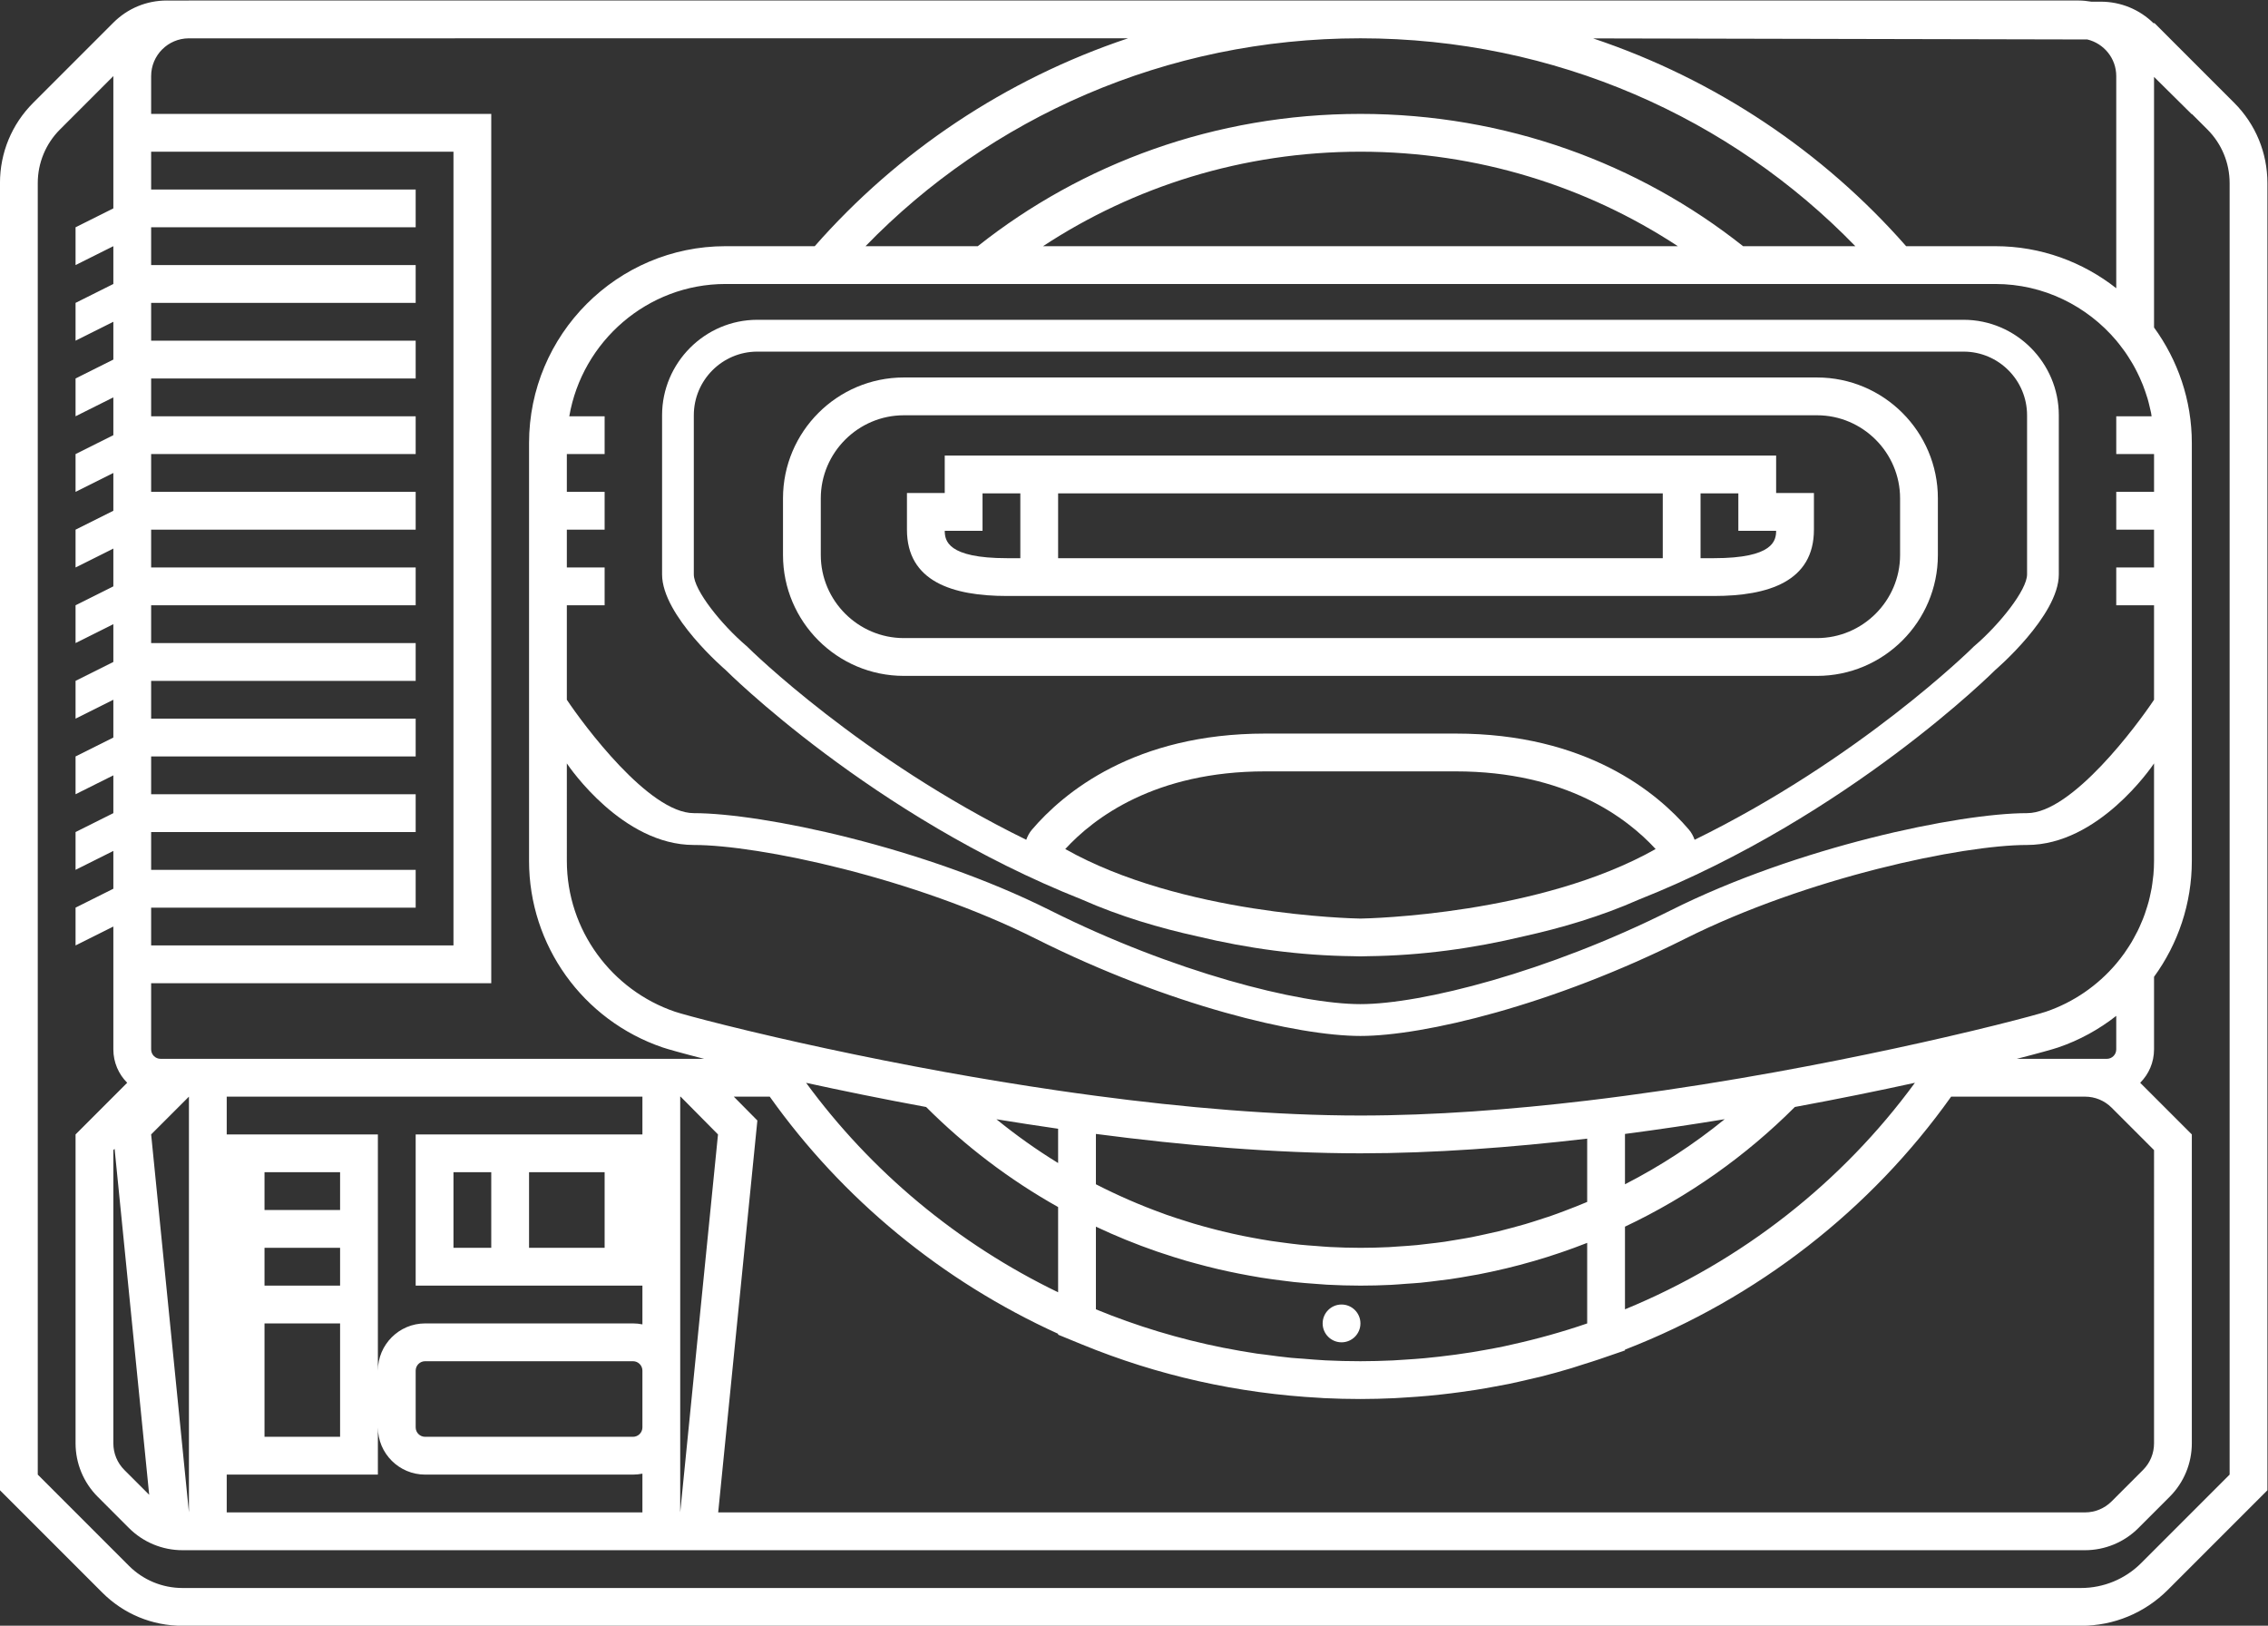 <?xml version="1.0" encoding="UTF-8" standalone="no"?>
<svg
   xmlns:dc="http://purl.org/dc/elements/1.1/"
   xmlns:cc="http://creativecommons.org/ns#"
   xmlns:rdf="http://www.w3.org/1999/02/22-rdf-syntax-ns#"
   xmlns:svg="http://www.w3.org/2000/svg"
   xmlns="http://www.w3.org/2000/svg"
   viewBox="0 0 320 229.333"
   height="229.333"
   width="320"
   xml:space="preserve"
   id="svg2"
   version="1.1"><rect x="0" y="0" width="320" height="229.333" fill="#333333" stroke="none"/><defs
     id="defs6"><clipPath
       id="clipPath18"
       clipPathUnits="userSpaceOnUse"><path
         id="path16"
         d="M 0,256 H 256 V 0 H 0 Z" /></clipPath></defs><g
     transform="matrix(1.333,0,0,-1.333,-10.667,282.667)"
     id="g10"><g
       id="g12"><g
         clip-path="url(#clipPath18)"
         id="g14"><g
           transform="translate(150,74)"
           id="g20"><path
             id="path22"
             style="fill:#ffffff;fill-opacity:1;fill-rule:nonzero;stroke:none"
             d="m 0,0 c -1.104,0 -2,-0.896 -2,-2 0,-1.104 0.896,-2 2,-2 1.104,0 2,0.896 2,2 0,1.104 -0.896,2 -2,2" /></g><g
           transform="translate(23.794,53.863)"
           id="g24"><path
             id="path26"
             style="fill:#ffffff;fill-opacity:1;fill-rule:nonzero;stroke:none"
             d="m 0,0 -2.623,2.622 c -0.755,0.756 -1.171,1.76 -1.171,2.828 v 31.029 l 0.132,0.133 z m 220.206,138.799 v -100.662 -36 l -9.364,-9.365 c -1.688,-1.687 -3.977,-2.635 -6.363,-2.635 H 3.52 c -2.122,0 -4.157,0.842 -5.657,2.342 l -9.657,9.658 v 36 8 92.686 c 0,2.122 0.843,4.156 2.343,5.657 l 5.657,5.657 v -4 -4 -6 l -4,-2 v -4 l 4,2 v -4 l -4,-2 v -4 l 4,2 v -4 l -4,-2 v -4 l 4,2 v -4 l -4,-2 v -4 l 4,2 v -4 l -4,-2 v -4 l 4,2 v -4 l -4,-2 v -4 l 4,2 v -4 l -4,-2 v -4 l 4,2 v -4 l -4,-2 v -4 l 4,2 v -4 l -4,-2 v -4 l 4,2 v -4 l -4,-2 v -4 l 4,2 v -2 -4 -7 c 0,-1.379 0.561,-2.629 1.466,-3.534 L -7.794,38.137 V 5.45 c 0,-2.121 0.843,-4.156 2.343,-5.656 l 3.314,-3.315 c 1.5,-1.5 3.535,-2.342 5.657,-2.342 h 201.373 c 2.121,0 4.156,0.842 5.656,2.342 l 3.314,3.315 c 1.5,1.5 2.343,3.535 2.343,5.656 v 32.687 l -5.466,5.466 c 0.906,0.905 1.466,2.155 1.466,3.534 v 7.679 c 2.538,3.485 4,7.747 4,12.268 v 44.21 c 0,4.576 -1.496,8.797 -4,12.239 v 26.521 l 4,-3.959 v 0.042 l 1.657,-1.657 c 1.5,-1.501 2.343,-3.535 2.343,-5.657 z m -216,-96.662 v -44 l -4,40 z m 47,-36 h -22 c -0.552,0 -1,0.447 -1,1 v 6 c 0,0.552 0.448,1 1,1 h 22 c 0.552,0 1,-0.448 1,-1 v -6 c 0,-0.553 -0.448,-1 -1,-1 m -31,-4 h 4 v 4 1 c 0,-2.757 2.243,-5 5,-5 h 22 c 0.342,0 0.677,0.035 1,0.101 v -4.101 h -44 v 4 h 4 z m 0,4 h -8 v 12 h 8 z m -8,28 h 8 v -4 h -8 z m 8,-12 h -8 v 4 h 8 z m 16,4 h -4 v 8 h 4 z m 12,0 h -8 v 8 h 8 z m -16,12 h -4 v -4 -8 -4 h 4 16 4 v -4.102 c -0.323,0.067 -0.658,0.102 -1,0.102 h -22 c -2.757,0 -5,-2.243 -5,-5 v 21 4 h -4 -8 -4 v 4 h 44 v -4 h -4 z m 28,0 -4,-40 v 9 6 29 h 0.04 z m -60,16 h 32 4 v 4 84 4 h -4 -32 v 4 c 0,2.201 1.778,3.984 3.977,3.997 l 99.425,0.003 c -13,-4.344 -24.409,-12.034 -33.162,-22 h -9.44 c -11.469,0 -20.8,-9.35 -20.8,-20.843 v -44.21 c 0,-8.926 5.683,-16.859 14.141,-19.741 0.532,-0.181 2.073,-0.614 4.388,-1.206 H 57.914 52.206 8.206 2.549 1.863 1.206 c -0.552,0 -1,0.447 -1,1 z m 0,8 h 28 v 4 h -28 v 4 h 28 v 4 h -28 v 4 h 28 v 4 h -28 v 4 h 28 v 4 h -28 v 4 h 28 v 4 h -28 v 4 h 28 v 4 h -28 v 4 h 28 v 4 h -28 v 4 h 28 v 4 h -28 v 4 h 28 v 4 h -28 v 4 h 28 v 4 h -28 v 4 h 32 v -84 h -32 z m 180.383,70 h -11.881 c -11.032,8.748 -25.133,14 -40.502,14 -15.369,0 -29.469,-5.252 -40.502,-14 H 75.823 c 13.128,13.539 31.735,22 52.383,22 20.648,0 39.256,-8.461 52.383,-22 m 24.557,21.877 c 1.753,-0.424 3.06,-1.993 3.06,-3.877 v -22.449 c -3.534,2.777 -7.972,4.449 -12.8,4.449 h -9.44 c -8.746,9.958 -20.145,17.645 -33.133,21.99 z M 94.609,132.137 c 9.594,6.299 21.151,10 33.597,10 12.446,0 24.004,-3.701 33.597,-10 z m 103.068,-86 c 2.315,0.592 3.856,1.025 4.388,1.206 2.268,0.772 4.329,1.919 6.141,3.34 v -3.546 c 0,-0.553 -0.447,-1 -1,-1 h -2.313 z M 63.048,40.951 61.875,42.137 h 3.807 C 73.352,31.346 83.884,22.634 96.206,17.039 v -0.093 l 2.48,-1.018 c 8.064,-3.313 16.559,-5.209 25.304,-5.672 0.11,-0.006 0.216,-0.018 0.325,-0.024 1.292,-0.062 2.589,-0.095 3.891,-0.095 1.204,0 2.404,0.034 3.603,0.089 0.401,0.018 0.799,0.049 1.199,0.074 0.79,0.048 1.58,0.103 2.366,0.176 0.476,0.044 0.948,0.094 1.421,0.146 0.706,0.078 1.411,0.165 2.114,0.263 0.496,0.068 0.991,0.138 1.485,0.216 0.681,0.107 1.36,0.229 2.038,0.355 0.489,0.091 0.979,0.176 1.465,0.275 0.733,0.151 1.462,0.322 2.191,0.494 0.411,0.097 0.826,0.182 1.234,0.286 1.086,0.274 2.167,0.576 3.241,0.898 0.414,0.124 0.819,0.264 1.229,0.394 0.572,0.181 1.146,0.354 1.715,0.55 l 2.699,0.928 v 0.082 c 14.042,5.44 26.037,14.833 34.524,26.774 h 14.163 c 1.068,0 2.072,-0.416 2.828,-1.172 l 4.485,-4.486 V 5.45 c 0,-1.068 -0.416,-2.072 -1.172,-2.828 l -3.313,-3.313 c -0.756,-0.756 -1.76,-1.172 -2.828,-1.172 H 60.226 l 3.96,39.601 0.188,1.874 z m 26.628,-1.208 c 2.135,-0.348 4.316,-0.684 6.53,-1.004 V 35.11 c -2.288,1.402 -4.465,2.954 -6.53,4.633 m 62.53,-13.082 v -4.524 -4 -0.001 l -10e-4,-10e-4 c -2.606,-0.896 -5.286,-1.642 -8.019,-2.246 -0.276,-0.061 -0.548,-0.127 -0.824,-0.185 -0.654,-0.138 -1.314,-0.257 -1.974,-0.376 -0.458,-0.082 -0.915,-0.165 -1.376,-0.239 -0.581,-0.094 -1.166,-0.178 -1.752,-0.258 -0.569,-0.077 -1.139,-0.147 -1.711,-0.212 -0.518,-0.058 -1.035,-0.116 -1.556,-0.163 -0.699,-0.064 -1.402,-0.112 -2.106,-0.156 -0.417,-0.027 -0.831,-0.06 -1.25,-0.079 -1.138,-0.052 -2.281,-0.084 -3.431,-0.084 -1.241,0 -2.476,0.03 -3.702,0.091 -0.788,0.039 -1.568,0.11 -2.35,0.173 -0.433,0.036 -0.873,0.054 -1.304,0.097 -0.904,0.089 -1.797,0.21 -2.691,0.332 -0.302,0.041 -0.608,0.067 -0.909,0.112 -1.126,0.167 -2.241,0.364 -3.349,0.581 -0.063,0.012 -0.129,0.021 -0.192,0.034 -4.683,0.93 -9.2,2.303 -13.503,4.071 v 2.509 6.239 c 2.072,-0.978 4.208,-1.849 6.398,-2.609 0.208,-0.073 0.418,-0.136 0.627,-0.206 0.853,-0.287 1.71,-0.56 2.579,-0.812 0.325,-0.094 0.653,-0.18 0.98,-0.27 0.762,-0.208 1.527,-0.406 2.301,-0.587 0.383,-0.09 0.768,-0.174 1.154,-0.258 0.732,-0.157 1.468,-0.303 2.208,-0.436 0.412,-0.074 0.824,-0.147 1.239,-0.215 0.737,-0.117 1.479,-0.217 2.225,-0.311 0.416,-0.053 0.83,-0.11 1.248,-0.154 0.795,-0.084 1.596,-0.145 2.399,-0.202 0.369,-0.025 0.734,-0.061 1.104,-0.081 1.172,-0.061 2.351,-0.098 3.538,-0.098 1.079,0 2.15,0.027 3.216,0.079 0.539,0.025 1.071,0.075 1.606,0.114 0.515,0.037 1.033,0.065 1.544,0.113 0.728,0.071 1.447,0.165 2.167,0.259 0.304,0.039 0.612,0.069 0.914,0.112 0.845,0.122 1.68,0.267 2.514,0.42 0.167,0.031 0.338,0.055 0.505,0.087 0.92,0.176 1.83,0.376 2.735,0.59 0.073,0.018 0.149,0.032 0.222,0.05 0.962,0.23 1.914,0.484 2.857,0.757 0.016,0.004 0.031,0.008 0.045,0.011 1.933,0.559 3.824,1.206 5.675,1.932 m -2.352,3.398 c -0.494,-0.186 -0.988,-0.372 -1.485,-0.543 -0.405,-0.14 -0.814,-0.27 -1.223,-0.401 -0.511,-0.165 -1.022,-0.331 -1.536,-0.481 -0.435,-0.128 -0.876,-0.243 -1.314,-0.363 -0.49,-0.131 -0.98,-0.266 -1.473,-0.385 -0.485,-0.118 -0.976,-0.222 -1.467,-0.328 -0.455,-0.099 -0.908,-0.203 -1.364,-0.291 -0.541,-0.105 -1.087,-0.193 -1.632,-0.283 -0.417,-0.069 -0.832,-0.144 -1.25,-0.205 -0.596,-0.087 -1.2,-0.153 -1.802,-0.222 -0.376,-0.043 -0.751,-0.095 -1.128,-0.131 -0.674,-0.065 -1.354,-0.108 -2.034,-0.151 -0.313,-0.019 -0.625,-0.049 -0.938,-0.065 -0.995,-0.047 -1.995,-0.073 -3.002,-0.073 -1.084,0 -2.162,0.032 -3.235,0.087 -0.492,0.025 -0.978,0.071 -1.467,0.108 -0.561,0.041 -1.122,0.08 -1.68,0.136 -0.624,0.064 -1.241,0.147 -1.859,0.229 -0.406,0.054 -0.813,0.105 -1.217,0.167 -0.685,0.105 -1.365,0.226 -2.043,0.354 -0.324,0.06 -0.649,0.122 -0.973,0.188 -0.716,0.147 -1.427,0.306 -2.133,0.477 -0.278,0.067 -0.553,0.138 -0.829,0.209 -0.732,0.189 -1.46,0.386 -2.18,0.6 -0.236,0.07 -0.47,0.147 -0.705,0.22 -0.752,0.234 -1.502,0.473 -2.24,0.734 -0.117,0.041 -0.232,0.088 -0.347,0.13 -2.444,0.881 -4.81,1.916 -7.092,3.085 v 1.276 4.051 c 9.276,-1.215 18.952,-2.051 28,-2.051 7.754,0 15.97,0.614 24,1.554 v -3.554 -3.143 c -0.775,-0.328 -1.56,-0.639 -2.352,-0.935 m 6.352,2.802 v 5.327 c 3.6,0.471 7.137,1 10.556,1.56 -3.245,-2.639 -6.781,-4.952 -10.556,-6.887 m 17.981,8.18 c 4.648,0.857 8.942,1.736 12.708,2.56 -7.699,-10.519 -18.304,-18.886 -30.689,-23.973 v 2.509 4.524 1.715 c 6.747,3.186 12.818,7.497 17.981,12.665 M 82.237,41.039 C 86.355,36.92 91.049,33.344 96.206,30.452 V 28.376 22.137 21.431 C 85.541,26.585 76.387,34.24 69.532,43.598 73.297,42.774 77.59,41.896 82.237,41.039 M 212.14,65.625 c -0.014,-0.155 -0.038,-0.308 -0.057,-0.462 -0.037,-0.324 -0.076,-0.647 -0.132,-0.966 -0.031,-0.177 -0.071,-0.352 -0.108,-0.528 -0.061,-0.291 -0.123,-0.58 -0.198,-0.864 -0.048,-0.18 -0.102,-0.356 -0.155,-0.533 -0.083,-0.277 -0.171,-0.552 -0.268,-0.823 -0.061,-0.172 -0.125,-0.342 -0.192,-0.511 -0.107,-0.271 -0.221,-0.539 -0.343,-0.803 -0.072,-0.158 -0.144,-0.317 -0.221,-0.472 -0.135,-0.273 -0.279,-0.54 -0.429,-0.805 -0.077,-0.137 -0.151,-0.276 -0.232,-0.411 -0.174,-0.29 -0.361,-0.571 -0.551,-0.849 -0.069,-0.101 -0.133,-0.204 -0.204,-0.303 -0.268,-0.373 -0.548,-0.736 -0.844,-1.086 -1.956,-2.309 -4.517,-4.087 -7.431,-5.08 -0.514,-0.175 -2.408,-0.7 -5.331,-1.428 -1.504,-0.375 -3.289,-0.805 -5.302,-1.268 -3.284,-0.758 -7.181,-1.606 -11.512,-2.467 v 10e-4 c -2.059,-0.409 -4.207,-0.821 -6.439,-1.225 -5.019,-0.909 -10.424,-1.782 -15.985,-2.52 -1.326,-0.177 -2.657,-0.347 -3.998,-0.506 -8.023,-0.953 -16.248,-1.579 -24.002,-1.579 -9.049,0 -18.737,0.854 -28,2.085 -1.344,0.177 -2.677,0.364 -4,0.557 -4.143,0.605 -8.167,1.272 -11.969,1.96 -2.235,0.406 -4.386,0.817 -6.448,1.226 -4.333,0.86 -8.232,1.71 -11.518,2.467 -2.014,0.464 -3.799,0.894 -5.304,1.269 -2.923,0.728 -4.816,1.253 -5.33,1.428 -6.628,2.259 -11.431,8.572 -11.431,15.955 V 77.4 c 0.294,-0.443 5.908,-8.631 13.44,-8.631 6.876,0 23.286,-3.451 36.208,-9.928 14.096,-7.066 27.688,-10.283 34.352,-10.283 6.664,0 20.256,3.217 34.352,10.283 12.921,6.477 29.332,9.928 36.208,9.928 7.532,0 13.145,8.188 13.44,8.631 V 67.084 c 0,-0.491 -0.024,-0.978 -0.066,-1.459 m 0.066,36.512 v -4 h -4 v -4 h 4 v -10 c -1.73,-2.602 -8.665,-12 -13.44,-12 -7.209,0 -24.326,-3.574 -37.711,-10.283 -13.002,-6.518 -26.367,-9.928 -32.849,-9.928 -6.482,0 -19.847,3.41 -32.849,9.928 -13.385,6.709 -30.501,10.283 -37.711,10.283 -4.761,0 -11.704,9.397 -13.44,12 v 10 h 4 v 4 h -4 v 4 h 4 v 4 h -4 v 4 h 4 v 4 h -3.74 c 1.36,7.919 8.267,14 16.54,14 h 6.155 5.061 10.902 6.056 78.052 6.056 10.902 5.061 6.155 c 5.117,0 9.712,-2.331 12.8,-5.978 0.246,-0.291 0.475,-0.597 0.702,-0.904 0.076,-0.104 0.156,-0.204 0.231,-0.309 0.194,-0.277 0.375,-0.564 0.552,-0.852 0.093,-0.151 0.188,-0.3 0.276,-0.453 0.155,-0.269 0.299,-0.545 0.439,-0.823 0.095,-0.189 0.188,-0.38 0.276,-0.573 0.12,-0.261 0.232,-0.525 0.339,-0.792 0.089,-0.228 0.172,-0.458 0.252,-0.69 0.087,-0.25 0.172,-0.5 0.247,-0.755 0.079,-0.269 0.145,-0.542 0.21,-0.817 0.056,-0.231 0.116,-0.462 0.162,-0.696 0.022,-0.118 0.034,-0.24 0.054,-0.358 h -3.74 v -4 h 4 v -4 h -4 v -4 z m 8.485,45.172 -1.657,1.656 -6.828,6.829 v -0.112 l -0.019,0.018 c -1.505,1.49 -3.502,2.312 -5.622,2.313 l -1.01,0.001 c -0.44,0.075 -0.888,0.123 -1.349,0.123 h -200 c -0.016,0 -0.031,-0.003 -0.046,-0.003 l -2.293,0.002 H 1.866 1.864 1.862 c -2.137,0 -4.146,-0.832 -5.657,-2.344 l -8.484,-8.484 c -2.267,-2.266 -3.515,-5.28 -3.515,-8.485 v -92.686 -8 -36 -1.658 l 1.171,-1.17 9.658,-9.658 c 2.266,-2.266 5.279,-3.514 8.485,-3.514 h 200.959 c 3.471,0 6.736,1.352 9.192,3.807 l 9.363,9.365 1.172,1.17 v 1.658 36 100.662 c 0,3.229 -1.248,6.243 -3.515,8.51" /></g><g
           transform="translate(222.56,151.263)"
           id="g28"><path
             id="path30"
             style="fill:#ffffff;fill-opacity:1;fill-rule:nonzero;stroke:none"
             d="M 0,0 C 0,-1.648 -2.919,-5.297 -5.536,-7.539 L -5.64,-7.627 -5.734,-7.722 c -0.185,-0.185 -11.973,-11.802 -29.454,-20.359 -0.135,0.377 -0.322,0.743 -0.599,1.068 -3.346,3.92 -10.852,10.171 -24.692,10.171 H -70.56 -80.64 c -13.84,0 -21.346,-6.251 -24.692,-10.171 -0.277,-0.325 -0.464,-0.691 -0.6,-1.068 -17.48,8.557 -29.268,20.173 -29.452,20.357 l -0.095,0.097 -0.104,0.088 c -2.619,2.232 -5.537,5.877 -5.537,7.539 v 16.842 c 0,3.715 3.015,6.737 6.721,6.737 H -6.72 c 3.705,0 6.72,-3.022 6.72,-6.737 z m -70.559,-36.42 c -0.951,0.015 -18.972,0.426 -31.245,7.359 3.032,3.303 9.505,8.219 21.164,8.219 h 10.08 10.081 c 11.659,0 18.132,-4.916 21.164,-8.219 -12.278,-6.936 -30.308,-7.344 -31.244,-7.359 M -6.72,26.947 h -127.679 c -5.544,0 -10.08,-4.547 -10.08,-10.105 V 0 c 0,-4.376 6.719,-10.105 6.719,-10.105 0,0 15.447,-15.477 37.748,-24.313 3.971,-1.76 8.215,-3.009 12.213,-3.888 5.272,-1.264 10.793,-2.031 16.479,-2.096 0.486,-0.016 0.76,-0.019 0.76,-0.019 0,0 0.275,0.003 0.761,0.019 5.686,0.065 11.206,0.832 16.479,2.096 3.997,0.879 8.242,2.128 12.214,3.889 22.3,8.835 37.747,24.312 37.747,24.312 0,0 6.719,5.729 6.719,10.105 v 16.842 c 0,5.558 -4.536,10.105 -10.08,10.105" /></g><g
           transform="translate(209.12,153.318)"
           id="g32"><path
             id="path34"
             style="fill:#ffffff;fill-opacity:1;fill-rule:nonzero;stroke:none"
             d="m 0,0 c 0,-4.835 -3.956,-8.792 -8.792,-8.792 h -96.657 c -4.835,0 -8.791,3.957 -8.791,8.792 v 5.996 c 0,4.835 3.956,8.792 8.791,8.792 H -8.792 C -3.956,14.788 0,10.831 0,5.996 Z m -8.792,18.788 h -96.657 c -7.053,0 -12.791,-5.739 -12.791,-12.792 V 0 c 0,-7.053 5.738,-12.792 12.791,-12.792 H -8.792 C -1.738,-12.792 4,-7.053 4,0 v 5.996 c 0,7.053 -5.738,12.792 -12.792,12.792" /></g><g
           transform="translate(189.41,152.982)"
           id="g36"><path
             id="path38"
             style="fill:#ffffff;fill-opacity:1;fill-rule:nonzero;stroke:none"
             d="m 0,0 h -1.41 v 6.861 h 4 V 2.898 h 4 C 6.58,1.882 6.332,0 0,0 m -81.41,2.898 h 4 v 3.963 h 4 V 0 h -1.41 c -6.332,0 -6.58,1.882 -6.59,2.898 M -5.41,0 h -64 v 6.861 h 64 z m 12,10.861 h -88 V 6.898 h -4 V 3.018 C -85.41,-2.461 -80.598,-4 -74.82,-4 H 0 c 5.777,0 10.59,1.539 10.59,7.018 v 3.88 h -4 z" /></g></g></g></g></svg>
